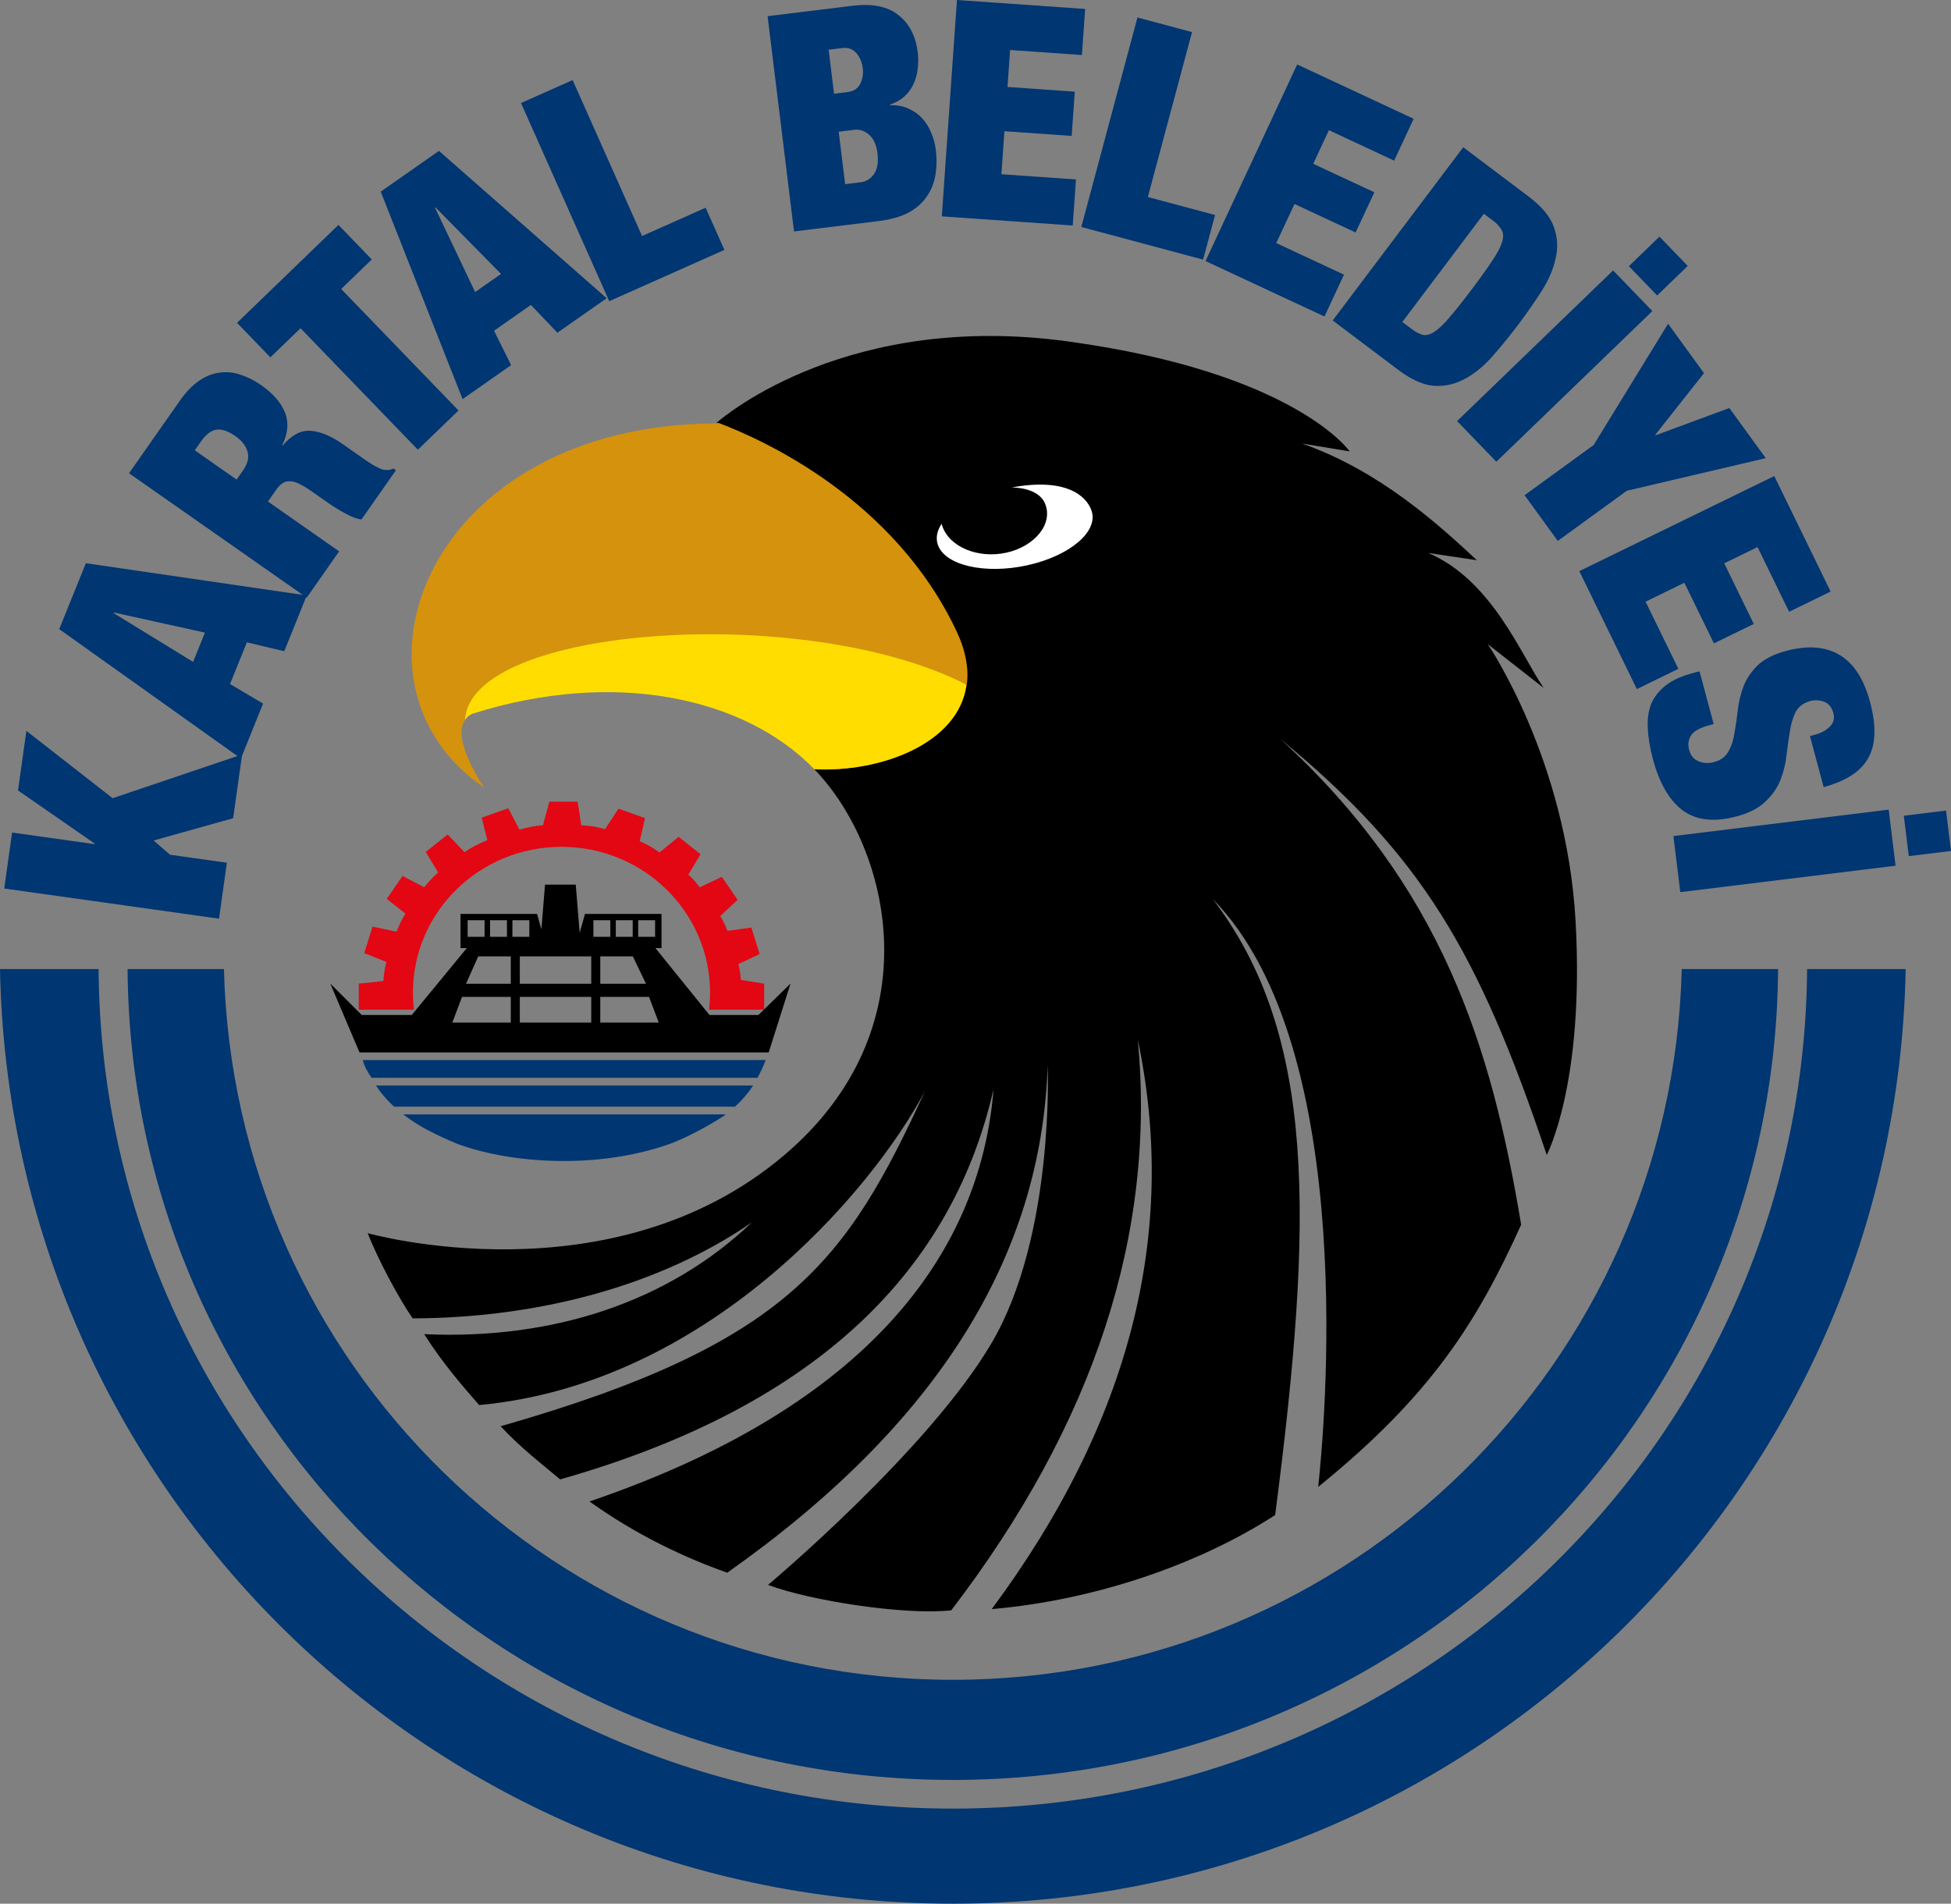 <?xml version="1.0" encoding="utf-8"?>
<!-- Generator: Adobe Illustrator 16.0.0, SVG Export Plug-In . SVG Version: 6.00 Build 0)  -->
<!DOCTYPE svg PUBLIC "-//W3C//DTD SVG 1.1//EN" "http://www.w3.org/Graphics/SVG/1.1/DTD/svg11.dtd">
<svg version="1.1" xmlns="http://www.w3.org/2000/svg" xmlns:xlink="http://www.w3.org/1999/xlink" x="0px" y="0px"
	 width="585.336px" height="571.19px" viewBox="0 0 585.336 571.19" enable-background="new 0 0 585.336 571.19"
	 xml:space="preserve">
<rect x="0" y="0" width="585.336" height="571.19" fill="#808080" stroke="none"/>
<symbol  id="Bush_Left" viewBox="-43.3 -24.308 86.601 48.615">
	<g>
		<g>
			<path fill="#009640" d="M-33.888-3.511c8.299,8.895,13.237,21.557,13.237,21.557C-24.14,7.54-28.211,2.316-34.923-6.174
				L-33.888-3.511z"/>
			<path fill="#009640" d="M-30.487,3.161c0.297,2.265,2.376,11.441,2.376,11.441l-2.153-5.593
				c-0.479-2.881,0.761-5.555,0.447-7.952L-30.487,3.161z"/>
			<path fill="#009640" d="M-27.667,8.564c0.297,2.266,1.726,9.829,1.726,9.829l-0.53-3.791c0-2.44-0.211-5.744-0.526-8.142
				L-27.667,8.564z"/>
			<path fill="#009640" d="M-24.188,13.377c0.216,1.381,3.051,6.613,3.051,6.613l-2.181-2.933c0-1.487-0.154-3.501-0.382-4.963
				L-24.188,13.377z"/>
			<path fill="#009640" d="M-21.167,18.075c0.602,1.176,2.76,6.232,2.76,6.232l-1.281-3.51c-0.313-1.289-0.958-3.02-1.595-4.265
				L-21.167,18.075z"/>
			<path fill="#009640" d="M-26.043,10.332c0.297,2.266,1.726,9.828,1.726,9.828l-1.161-4.837c0-2.441,0.42-4.697,0.105-7.095
				L-26.043,10.332z"/>
			<path fill="#009640" d="M-24.522,3.487c1.421,0.866,6.495,3.396,6.495,3.396l-3.35-2.196c-1.774-1.164-5.323-0.626-6.827-1.543
				L-24.522,3.487z"/>
			<path fill="#009640" d="M-21.855,6.884c1.898,1.261,6.128,5.077,6.128,5.077l-3.163-2.14c-2.187-1.069-5.052-2.709-7.062-4.043
				L-21.855,6.884z"/>
			<path fill="#009640" d="M-21.837,13.088c1.036,0.934,3.865,6.169,3.865,6.169l-1.263-3.432c-1.244-0.811-2.842-2.037-3.939-3.025
				L-21.837,13.088z"/>
			<path fill="#009640" d="M-23.271,9.473c1.577,1.009,5.962,5.851,5.962,5.851l-2.632-3.877c-1.816-0.856-3.47-1.16-5.14-2.229
				L-23.271,9.473z"/>
			<path fill="#009640" d="M-32.966,0.366c0.297,2.265,1.6,12.736,1.6,12.736l-1.376-6.888c-0.479-2.881,0.762-5.555,0.447-7.953
				L-32.966,0.366z"/>
			<path fill="#009640" d="M-34.966-1.264c0.297,2.266,1.599,12.736,1.599,12.736l-1.376-6.887
				c-0.479-2.882,0.761-5.556,0.447-7.953L-34.966-1.264z"/>
			<path fill="#009640" d="M-29.402-0.557c1.549,0.605,10.179,4.284,10.179,4.284l-4.82-3.121c-1.949-0.838-5.362-0.453-7.002-1.095
				L-29.402-0.557z"/>
			<path fill="#009640" d="M-29.97-3.318c1.727,0.743,9.727,4.106,9.727,4.106l-5.13-2.746c-2.171-1.049-4.612-0.291-6.44-1.078
				L-29.97-3.318z"/>
		</g>
		<g>
			<path fill="#009640" d="M-41.108-9.821c17.332-2.827,35.766-10.603,35.766-10.603C-18.811-13.763-28.099-11.68-43.3-8.345
				L-41.108-9.821z"/>
			<path fill="#009640" d="M-29.852-13.562c2.399-1.676,13.091-8.003,13.091-8.003l-7.499,3.39
				c-3.164,2.079-4.231,4.895-6.771,6.668L-29.852-13.562z"/>
			<path fill="#009640" d="M-21.787-16.448c2.399-1.676,10.895-7.041,10.895-7.041l-4.051,2.787
				c-2.23,1.975-5.483,4.535-8.022,6.309L-21.787-16.448z"/>
			<path fill="#009640" d="M-13.531-18.509c1.501-1.004,9.426-3.744,9.426-3.744l-5.098,1.225c-1.36,1.204-3.371,2.751-4.96,3.813
				L-13.531-18.509z"/>
			<path fill="#009640" d="M-5.888-20.719c1.742-0.635,8.756-3.589,8.756-3.589l-4.628,2.165c-1.525,0.878-3.821,1.938-5.666,2.609
				L-5.888-20.719z"/>
			<path fill="#009640" d="M-18.371-17.022c2.399-1.676,10.895-7.041,10.895-7.041l-5.708,3.301
				c-2.23,1.975-3.826,4.021-6.366,5.795L-18.371-17.022z"/>
			<path fill="#009640" d="M-22.937-10.686c2.367,0.047,10.307,0.671,10.307,0.671l-5.722,0.014
				c-3.032,0.008-6.476-2.295-8.982-2.345L-22.937-10.686z"/>
			<path fill="#009640" d="M-16.876-12.029c3.258-0.021,11.436-0.882,11.436-0.882l-5.462,0.066
				c-3.403-0.285-8.078-0.468-11.526-0.445L-16.876-12.029z"/>
			<path fill="#009640" d="M-11.188-17.037c2.003-0.21,9.925-2.956,9.925-2.956L-5.8-17.882c-2.12,0.001-5.014,0.151-7.134,0.374
				L-11.188-17.037z"/>
			<path fill="#009640" d="M-16.082-14.868c2.671,0.014,11.958-1.595,11.958-1.595l-6.461,1.751
				c-2.797-0.263-4.908-0.889-7.736-0.902L-16.082-14.868z"/>
			<path fill="#009640" d="M-35.155-12.604c2.399-1.677,13.411-9.46,13.411-9.46l-7.819,4.846c-3.163,2.079-4.231,4.895-6.771,6.668
				L-35.155-12.604z"/>
			<path fill="#009640" d="M-38.862-12.34c2.399-1.676,13.412-9.459,13.412-9.459l-7.819,4.846
				c-3.164,2.079-4.231,4.894-6.771,6.668L-38.862-12.34z"/>
			<path fill="#009640" d="M-32.045-9.982c2.271,0.325,15.205,1.892,15.205,1.892l-8.198-0.013c-2.927-0.348-6.361-2.455-8.766-2.8
				L-32.045-9.982z"/>
			<path fill="#009640" d="M-35.199-8.048C-32.604-7.74-20.658-6.25-20.658-6.25l-8.2-0.479c-3.366-0.294-5.381-2.191-8.127-2.518
				L-35.199-8.048z"/>
		</g>
		<g>
			<path fill="#009640" d="M-20.024-4.793c13.512-1.991,27.731-7.055,27.731-7.055c-10.5,4.69-17.742,6.158-29.593,8.506
				L-20.024-4.793z"/>
			<path fill="#009640" d="M-11.401-7.015c1.871-1.181,10.206-5.637,10.206-5.637l-5.846,2.388C-9.508-8.8-10.341-6.817-12.32-5.568
				L-11.401-7.015z"/>
			<path fill="#009640" d="M-5.113-9.048c1.87-1.18,8.494-4.958,8.494-4.958l-3.158,1.963c-1.739,1.39-4.275,3.192-6.255,4.442
				L-5.113-9.048z"/>
			<path fill="#009640" d="M1.323-10.499c1.17-0.707,7.349-2.637,7.349-2.637l-3.975,0.862c-1.06,0.848-2.627,1.938-3.867,2.686
				L1.323-10.499z"/>
			<path fill="#009640" d="M7.281-12.056c1.358-0.447,6.827-2.527,6.827-2.527L10.5-13.059c-1.189,0.618-2.979,1.365-4.417,1.838
				L7.281-12.056z"/>
			<path fill="#009640" d="M-2.451-9.452c1.871-1.181,8.494-4.959,8.494-4.959l-4.45,2.325c-1.739,1.391-2.982,2.831-4.962,4.08
				L-2.451-9.452z"/>
			<path fill="#009640" d="M-6.011-4.99c1.846,0.033,8.036,0.473,8.036,0.473l-4.46,0.01c-2.364,0.006-5.049-1.616-7.002-1.651
				L-6.011-4.99z"/>
			<path fill="#009640" d="M-1.285-5.937c2.54-0.015,8.916-0.62,8.916-0.62L3.372-6.511c-2.653-0.2-6.298-0.329-8.986-0.313
				L-1.285-5.937z"/>
			<path fill="#009640" d="M3.15-9.463c1.562-0.148,7.737-2.082,7.737-2.082L7.35-10.058c-1.653,0.001-3.909,0.106-5.562,0.263
				L3.15-9.463z"/>
			<path fill="#009640" d="M-0.666-7.936c2.083,0.01,9.323-1.123,9.323-1.123L3.62-7.825C1.439-8.011-0.207-8.451-2.411-8.461
				L-0.666-7.936z"/>
			<path fill="#009640" d="M-15.536-6.342c1.871-1.18,10.456-6.661,10.456-6.661l-6.096,3.413c-2.466,1.463-3.299,3.445-5.278,4.695
				L-15.536-6.342z"/>
			<path fill="#009640" d="M-18.426-6.154c1.87-1.181,10.456-6.662,10.456-6.662l-6.096,3.413c-2.466,1.464-3.299,3.446-5.279,4.695
				L-18.426-6.154z"/>
			<path fill="#009640" d="M-13.112-4.495c1.771,0.229,11.854,1.332,11.854,1.332l-6.392-0.009
				c-2.282-0.245-4.959-1.729-6.834-1.972L-13.112-4.495z"/>
			<path fill="#009640" d="M-15.57-3.133c2.022,0.217,11.336,1.267,11.336,1.267l-6.393-0.338c-2.625-0.207-4.195-1.543-6.336-1.772
				L-15.57-3.133z"/>
		</g>
		<g>
			<path fill="#009640" d="M1.652-2.056c12.235-1.712,25.111-6.067,25.111-6.067C17.255-4.089,10.698-2.826-0.033-0.807L1.652-2.056
				z"/>
			<path fill="#009640" d="M9.46-3.967c1.694-1.015,9.241-4.848,9.241-4.848l-5.293,2.054c-2.233,1.259-2.987,2.964-4.78,4.039
				L9.46-3.967z"/>
			<path fill="#009640" d="M15.154-5.715c1.694-1.016,7.691-4.266,7.691-4.266l-2.859,1.688c-1.575,1.196-3.871,2.747-5.664,3.821
				L15.154-5.715z"/>
			<path fill="#009640" d="M20.982-6.964c1.06-0.607,6.654-2.268,6.654-2.268L24.038-8.49c-0.96,0.729-2.379,1.667-3.501,2.311
				L20.982-6.964z"/>
			<path fill="#009640" d="M26.378-8.303c1.23-0.385,6.182-2.174,6.182-2.174l-3.268,1.312c-1.076,0.532-2.697,1.174-4,1.581
				L26.378-8.303z"/>
			<path fill="#009640" d="M17.565-6.063c1.694-1.015,7.691-4.266,7.691-4.266l-4.029,2c-1.575,1.196-2.701,2.436-4.494,3.511
				L17.565-6.063z"/>
			<path fill="#009640" d="M14.342-2.225c1.671,0.028,7.276,0.406,7.276,0.406L17.579-1.81C15.438-1.805,13.007-3.2,11.238-3.23
				L14.342-2.225z"/>
			<path fill="#009640" d="M18.621-3.038c2.3-0.013,8.073-0.534,8.073-0.534l-3.856,0.04c-2.402-0.173-5.703-0.283-8.137-0.271
				L18.621-3.038z"/>
			<path fill="#009640" d="M22.637-6.072c1.414-0.127,7.006-1.791,7.006-1.791l-3.204,1.279c-1.496,0.001-3.539,0.092-5.036,0.227
				L22.637-6.072z"/>
			<path fill="#009640" d="M19.182-4.758c1.886,0.008,8.442-0.966,8.442-0.966l-4.562,1.06c-1.975-0.158-3.465-0.538-5.461-0.546
				L19.182-4.758z"/>
			<path fill="#009640" d="M5.717-3.387c1.694-1.016,9.468-5.73,9.468-5.73l-5.52,2.936c-2.233,1.259-2.987,2.964-4.78,4.039
				L5.717-3.387z"/>
			<path fill="#009640" d="M3.1-3.227c1.694-1.015,9.468-5.73,9.468-5.73l-5.52,2.936c-2.233,1.26-2.987,2.965-4.78,4.04L3.1-3.227z
				"/>
			<path fill="#009640" d="M7.912-1.799c1.604,0.197,10.733,1.146,10.733,1.146L12.858-0.66c-2.066-0.211-4.49-1.487-6.188-1.696
				L7.912-1.799z"/>
			<path fill="#009640" d="M5.686-0.627C7.518-0.44,15.951,0.462,15.951,0.462l-5.789-0.29C7.786-0.006,6.364-1.155,4.425-1.353
				L5.686-0.627z"/>
		</g>
		<g>
			<path fill="#009640" d="M14.001,2.836c11.079-1.473,22.738-5.22,22.738-5.22C28.13,1.087,22.192,2.173,12.475,3.91L14.001,2.836z
				"/>
			<path fill="#009640" d="M21.072,1.192c1.534-0.873,8.368-4.171,8.368-4.171l-4.793,1.767c-2.022,1.083-2.705,2.551-4.328,3.475
				L21.072,1.192z"/>
			<path fill="#009640" d="M26.228-0.312c1.534-0.874,6.964-3.67,6.964-3.67l-2.589,1.452c-1.426,1.029-3.505,2.363-5.128,3.288
				L26.228-0.312z"/>
			<path fill="#009640" d="M31.505-1.386c0.96-0.523,6.026-1.951,6.026-1.951l-3.259,0.638c-0.869,0.628-2.154,1.434-3.17,1.987
				L31.505-1.386z"/>
			<path fill="#009640" d="M36.391-2.538c1.114-0.331,5.598-1.87,5.598-1.87l-2.959,1.129c-0.975,0.457-2.442,1.009-3.622,1.359
				L36.391-2.538z"/>
			<path fill="#009640" d="M28.411-0.611c1.534-0.873,6.964-3.669,6.964-3.669l-3.649,1.72c-1.426,1.029-2.446,2.095-4.069,3.02
				L28.411-0.611z"/>
			<path fill="#009640" d="M25.492,2.69c1.513,0.024,6.589,0.35,6.589,0.35l-3.658,0.007c-1.938,0.005-4.14-1.195-5.742-1.222
				L25.492,2.69z"/>
			<path fill="#009640" d="M29.367,1.99c2.083-0.011,7.31-0.459,7.31-0.459l-3.492,0.034c-2.175-0.148-5.164-0.243-7.368-0.232
				L29.367,1.99z"/>
			<path fill="#009640" d="M33.003-0.619c1.28-0.109,6.344-1.54,6.344-1.54l-2.9,1.1c-1.355,0.001-3.205,0.079-4.56,0.195
				L33.003-0.619z"/>
			<path fill="#009640" d="M29.875,0.511c1.708,0.008,7.645-0.83,7.645-0.83l-4.13,0.912c-1.788-0.137-3.138-0.463-4.945-0.471
				L29.875,0.511z"/>
			<path fill="#009640" d="M17.682,1.69c1.534-0.873,8.573-4.93,8.573-4.93l-4.998,2.525c-2.022,1.084-2.705,2.551-4.328,3.475
				L17.682,1.69z"/>
			<path fill="#009640" d="M15.313,1.829c1.533-0.874,8.573-4.93,8.573-4.93l-4.999,2.525c-2.022,1.083-2.705,2.55-4.328,3.475
				L15.313,1.829z"/>
			<path fill="#009640" d="M19.669,3.057c1.452,0.17,9.72,0.986,9.72,0.986l-5.241-0.007c-1.871-0.181-4.066-1.279-5.604-1.459
				L19.669,3.057z"/>
			<path fill="#009640" d="M17.654,4.065c1.658,0.16,9.295,0.937,9.295,0.937l-5.242-0.249C19.556,4.6,18.268,3.61,16.512,3.44
				L17.654,4.065z"/>
		</g>
		<g>
			<path fill="#009640" d="M-16.823,0.146C-9.209,6.411-2.933,16.13-2.933,16.13C-7.012,7.951-10.858,4.172-17.184-1.957
				L-16.823,0.146z"/>
			<path fill="#009640" d="M-12.52,5.146c0.525,1.819,3.334,9.083,3.334,9.083l-2.402-4.317c-0.747-2.303-0.128-4.646-0.684-6.572
				L-12.52,5.146z"/>
			<path fill="#009640" d="M-9.624,9.226c0.525,1.82,2.619,7.842,2.619,7.842l-0.904-3.041c-0.317-2.001-0.91-4.681-1.466-6.607
				L-9.624,9.226z"/>
			<path fill="#009640" d="M-6.292,12.74c0.347,1.105,3.232,5.044,3.232,5.044l-2.078-2.135c-0.193-1.22-0.574-2.851-0.942-4.021
				L-6.292,12.74z"/>
			<path fill="#009640" d="M-3.331,16.218c0.621,0.89,2.957,4.768,2.957,4.768l-1.453-2.719c-0.411-1.018-1.138-2.355-1.795-3.298
				L-3.331,16.218z"/>
			<path fill="#009640" d="M-8.131,10.474c0.525,1.819,2.619,7.841,2.619,7.841l-1.532-3.82c-0.317-2-0.283-3.9-0.839-5.827
				L-8.131,10.474z"/>
			<path fill="#009640" d="M-7.835,4.678C-6.617,5.212-2.339,6.66-2.339,6.66l-2.892-1.387c-1.532-0.735-4.224,0.143-5.514-0.423
				L-7.835,4.678z"/>
			<path fill="#009640" d="M-5.318,7.132c1.641,0.8,5.428,3.405,5.428,3.405l-2.739-1.363C-4.47,8.566-6.913,7.576-8.65,6.73
				L-5.318,7.132z"/>
			<path fill="#009640" d="M-4.499,12.213c0.928,0.638,3.809,4.58,3.809,4.58l-1.429-2.657c-1.073-0.511-2.477-1.319-3.458-1.994
				L-4.499,12.213z"/>
			<path fill="#009640" d="M-6.085,9.428c1.358,0.633,5.4,4.06,5.4,4.06l-2.551-2.853c-1.524-0.479-2.852-0.522-4.29-1.192
				L-6.085,9.428z"/>
			<path fill="#009640" d="M-14.812,3.16c0.525,1.82,2.898,10.24,2.898,10.24l-1.965-5.475c-0.746-2.302-0.128-4.646-0.684-6.572
				L-14.812,3.16z"/>
			<path fill="#009640" d="M-16.581,2.071c0.525,1.82,2.898,10.24,2.898,10.24l-1.965-5.475c-0.747-2.302-0.128-4.646-0.685-6.572
				L-16.581,2.071z"/>
			<path fill="#009640" d="M-12.158,1.965c1.284,0.306,8.479,2.256,8.479,2.256l-4.157-1.964c-1.625-0.445-4.232,0.29-5.592-0.033
				L-12.158,1.965z"/>
			<path fill="#009640" d="M-12.959-0.229c1.441,0.396,8.104,2.166,8.104,2.166l-4.35-1.617c-1.826-0.593-3.627,0.33-5.152-0.09
				L-12.959-0.229z"/>
		</g>
		<g>
			<path fill="#009640" d="M-1.735,1.377c5.016,5.233,8.85,13.008,8.85,13.008C4.747,7.917,2.253,4.807-1.853-0.243L-1.735,1.377z"
				/>
			<path fill="#009640" d="M1.003,5.443c0.254,1.415,1.776,7.109,1.776,7.109l-1.427-3.43C0.972,7.327,1.569,5.584,1.3,4.086
				L1.003,5.443z"/>
			<path fill="#009640" d="M2.798,8.724c0.254,1.415,1.348,6.121,1.348,6.121l-0.443-2.367C3.61,10.938,3.365,8.864,3.096,7.366
				L2.798,8.724z"/>
			<path fill="#009640" d="M4.943,11.601c0.174,0.861,1.972,4.033,1.972,4.033l-1.341-1.751c-0.057-0.938-0.22-2.201-0.405-3.113
				L4.943,11.601z"/>
			<path fill="#009640" d="M6.825,14.427c0.384,0.715,1.793,3.807,1.793,3.807l-0.856-2.156c-0.226-0.799-0.655-1.86-1.062-2.617
				L6.825,14.427z"/>
			<path fill="#009640" d="M3.781,9.765c0.254,1.415,1.348,6.121,1.348,6.121L4.29,12.887c-0.093-1.539,0.057-2.981-0.212-4.479
				L3.781,9.765z"/>
			<path fill="#009640" d="M4.377,5.378c0.834,0.481,3.79,1.847,3.79,1.847L6.195,5.992C5.151,5.338,3.172,5.839,2.289,5.329
				L4.377,5.378z"/>
			<path fill="#009640" d="M6.01,7.399c1.118,0.709,3.647,2.924,3.647,2.924L7.793,9.117C6.52,8.542,4.843,7.639,3.659,6.888
				L6.01,7.399z"/>
			<path fill="#009640" d="M6.257,11.312c0.62,0.542,2.414,3.716,2.414,3.716L7.828,12.92c-0.731-0.455-1.679-1.155-2.335-1.729
				L6.257,11.312z"/>
			<path fill="#009640" d="M5.311,9.096c0.927,0.565,3.583,3.42,3.583,3.42l-1.631-2.326c-1.056-0.457-2-0.573-2.981-1.172
				L5.311,9.096z"/>
			<path fill="#009640" d="M-0.5,3.793c0.254,1.416,1.388,7.961,1.388,7.961l-1.039-4.281c-0.38-1.796,0.217-3.539-0.052-5.037
				L-0.5,3.793z"/>
			<path fill="#009640" d="M-1.69,2.856c0.254,1.415,1.388,7.961,1.388,7.961l-1.039-4.282c-0.38-1.795,0.217-3.538-0.052-5.036
				L-1.69,2.856z"/>
			<path fill="#009640" d="M1.472,3.049c0.896,0.312,5.9,2.239,5.9,2.239L4.537,3.539c-1.13-0.44-3.039-0.042-3.988-0.372
				L1.472,3.049z"/>
			<path fill="#009640" d="M1.047,1.333C2.048,1.724,6.685,3.48,6.685,3.48L3.689,1.981c-1.264-0.563-2.61,0.026-3.67-0.387
				L1.047,1.333z"/>
		</g>
		<g>
			<path fill="#009640" d="M10.392,4.123c5.327,4.498,9.139,10.947,9.139,10.947c-2.24-5.313-4.853-7.954-9.162-12.247L10.392,4.123
				z"/>
			<path fill="#009640" d="M13.217,7.543c0.191,1.146,1.526,5.786,1.526,5.786l-1.382-2.828c-0.307-1.457,0.489-2.81,0.287-4.021
				L13.217,7.543z"/>
			<path fill="#009640" d="M15.027,10.275c0.19,1.146,1.108,4.971,1.108,4.971l-0.34-1.917c0-1.234-0.136-2.904-0.338-4.117
				L15.027,10.275z"/>
			<path fill="#009640" d="M17.261,12.709c0.139,0.698,1.958,3.345,1.958,3.345l-1.399-1.483c0-0.752-0.099-1.771-0.246-2.51
				L17.261,12.709z"/>
			<path fill="#009640" d="M19.2,15.085c0.386,0.595,1.772,3.151,1.772,3.151l-0.822-1.774c-0.201-0.652-0.615-1.526-1.024-2.156
				L19.2,15.085z"/>
			<path fill="#009640" d="M16.07,11.17c0.19,1.145,1.108,4.97,1.108,4.97l-0.746-2.446c0-1.234,0.27-2.375,0.068-3.588L16.07,11.17
				z"/>
			<path fill="#009640" d="M17.046,7.708c0.912,0.438,4.169,1.718,4.169,1.718l-2.15-1.11c-1.139-0.589-3.417-0.316-4.382-0.78
				L17.046,7.708z"/>
			<path fill="#009640" d="M18.758,9.426c1.219,0.638,3.934,2.567,3.934,2.567l-2.03-1.082c-1.404-0.541-3.243-1.369-4.533-2.045
				L18.758,9.426z"/>
			<path fill="#009640" d="M18.77,12.563c0.666,0.473,2.481,3.12,2.481,3.12l-0.811-1.735c-0.798-0.41-1.825-1.03-2.529-1.53
				L18.77,12.563z"/>
			<path fill="#009640" d="M17.849,10.734c1.012,0.511,3.828,2.959,3.828,2.959l-1.689-1.961c-1.166-0.433-2.228-0.586-3.299-1.126
				L17.849,10.734z"/>
			<path fill="#009640" d="M11.626,6.13c0.19,1.146,1.026,6.44,1.026,6.44l-0.883-3.482c-0.307-1.457,0.489-2.81,0.287-4.021
				L11.626,6.13z"/>
			<path fill="#009640" d="M10.342,5.306c0.19,1.146,1.027,6.44,1.027,6.44l-0.884-3.482c-0.307-1.457,0.489-2.81,0.287-4.021
				L10.342,5.306z"/>
			<path fill="#009640" d="M13.914,5.663c0.995,0.307,6.534,2.167,6.534,2.167l-3.094-1.579c-1.251-0.423-3.442-0.229-4.495-0.553
				L13.914,5.663z"/>
			<path fill="#009640" d="M13.549,4.267c1.108,0.376,6.245,2.077,6.245,2.077L16.5,4.954c-1.394-0.53-2.96-0.146-4.134-0.545
				L13.549,4.267z"/>
		</g>
		<g>
			<path fill="#009640" d="M22.362,7.215c9.256,2.037,17.473,6.526,17.473,6.526C34.255,9.674,29.5,8.267,21.691,6.004L22.362,7.215
				z"/>
			<path fill="#009640" d="M27.781,9.267c0.817,0.997,4.87,4.805,4.87,4.805l-3.222-2.087c-1.125-1.242-0.74-2.838-1.605-3.893
				L27.781,9.267z"/>
			<path fill="#009640" d="M31.521,11.089c0.817,0.997,3.916,4.211,3.916,4.211l-1.395-1.66c-0.609-1.158-1.613-2.67-2.478-3.726
				L31.521,11.089z"/>
			<path fill="#009640" d="M35.671,12.457c0.528,0.599,4.237,2.336,4.237,2.336l-2.581-0.817c-0.372-0.707-1.004-1.622-1.563-2.256
				L35.671,12.457z"/>
			<path fill="#009640" d="M39.405,13.892c0.804,0.4,3.896,2.231,3.896,2.231l-1.962-1.328c-0.587-0.529-1.566-1.181-2.417-1.604
				L39.405,13.892z"/>
			<path fill="#009640" d="M33.338,11.5c0.817,0.997,3.916,4.211,3.916,4.211l-2.191-1.99c-0.609-1.159-0.816-2.34-1.681-3.396
				L33.338,11.5z"/>
			<path fill="#009640" d="M32.921,7.851c1.421,0.037,6.354-0.098,6.354-0.098l-3.388-0.16c-1.795-0.086-4.669,1.104-6.174,1.064
				L32.921,7.851z"/>
			<path fill="#009640" d="M36.029,8.761c1.925,0.099,6.463,0.797,6.463,0.797l-3.215-0.183c-2.121,0.067-4.959,0.044-6.997-0.061
				L36.029,8.761z"/>
			<path fill="#009640" d="M37.593,11.701c1.112,0.17,4.817,1.91,4.817,1.91l-1.928-1.297c-1.256-0.057-2.918-0.218-4.095-0.398
				L37.593,11.701z"/>
			<path fill="#009640" d="M35.475,10.362c1.589,0.064,6.515,1.207,6.515,1.207l-3.199-1.146c-1.753,0.071-3.232,0.362-4.914,0.295
				L35.475,10.362z"/>
			<path fill="#009640" d="M24.982,8.593c0.817,0.997,4.534,5.624,4.534,5.624l-2.885-2.907c-1.125-1.241-0.741-2.837-1.605-3.892
				L24.982,8.593z"/>
			<path fill="#009640" d="M22.879,8.346c0.817,0.997,4.534,5.624,4.534,5.624l-2.885-2.906c-1.125-1.242-0.741-2.838-1.605-3.893
				L22.879,8.346z"/>
			<path fill="#009640" d="M27.773,7.216c1.465-0.12,9.7-0.646,9.7-0.646l-4.866-0.213c-1.861,0.115-4.66,1.196-6.21,1.324
				L27.773,7.216z"/>
			<path fill="#009640" d="M26.603,6.055c1.649-0.102,9.272-0.611,9.272-0.611L30.84,5.49c-2.103,0.074-3.983,1.076-5.729,1.185
				L26.603,6.055z"/>
		</g>
	</g>
</symbol>
<g id="Background">
</g>
<g id="Guides">
</g>
<g id="Foreground">
	<g>
		<g>
			<path fill="#003671" d="M67.189,290.761c2.914,118.275,99.704,213.257,218.681,213.257c118.977,0,215.767-94.981,218.68-213.257
				h28.913c-0.896,134.525-111.402,243.303-247.593,243.303c-136.19,0-246.696-108.777-247.594-243.303H67.189z"/>
			<path fill="#003671" d="M542.161,290.761h29.58c-2.928,155.377-129.794,280.43-285.871,280.43
				C129.793,571.19,2.928,446.138,0,290.761h29.58c0.897,139.277,115.297,251.906,256.29,251.906
				C426.863,542.667,541.262,430.038,542.161,290.761z"/>
			<g>
				<polygon fill-rule="evenodd" clip-rule="evenodd" fill="#003671" points="1.269,266.592 65.71,275.648 68.07,258.86 
					51.012,256.463 46.092,252.182 69.947,245.502 72.637,226.368 33.792,239.5 7.915,219.297 5.404,237.168 28.385,253.099 
					28.358,253.279 3.629,249.804 				"/>
				<path fill-rule="evenodd" clip-rule="evenodd" fill="#003671" d="M34.068,183.948l23.863,14.654l3.552-8.787l-27.347-6.036
					L34.068,183.948z M25.759,168.992l66.277,9.672l-6.759,16.732l-11.213-2.663l-5.052,12.507l9.915,5.873l-6.657,16.478
					l-54.499-38.826L25.759,168.992z"/>
				<path fill-rule="evenodd" clip-rule="evenodd" fill="#003671" d="M70.985,143.899l-12.543-8.783l1.883-2.687
					c1.463-2.091,2.982-3.254,4.554-3.486c1.607-0.284,3.531,0.358,5.771,1.927c1.891,1.325,3.103,2.878,3.634,4.659
					c0.484,1.747,0.028,3.617-1.365,5.608L70.985,143.899z M38.713,141.998l53.309,37.325l9.723-13.887l-21.353-14.951l2.562-3.659
					c0.593-0.846,1.204-1.455,1.838-1.829c0.617-0.457,1.346-0.651,2.187-0.583c0.828-0.015,1.79,0.252,2.89,0.799
					c1.101,0.549,2.397,1.345,3.892,2.39l3.583,2.509c0.547,0.383,1.269,0.889,2.164,1.516c0.881,0.544,1.812,1.121,2.792,1.732
					c1.017,0.564,2.049,1.102,3.099,1.615c1.085,0.462,2.1,0.763,3.038,0.903l10.353-14.783l-0.747-0.523
					c-0.563,0.276-1.038,0.424-1.425,0.449c-0.438-0.009-0.877-0.021-1.315-0.03c-0.403-0.06-0.914-0.231-1.53-0.516
					c-0.617-0.283-1.268-0.627-1.95-1.03c-0.73-0.438-1.47-0.918-2.215-1.44c-0.749-0.523-1.469-1.028-2.167-1.517l-4.553-3.188
					c-3.583-2.509-6.832-3.857-9.744-4.042c-2.913-0.185-5.685,1.286-8.317,4.412l-0.15-0.105c1.732-3.533,2.009-6.79,0.83-9.767
					c-1.181-2.977-3.561-5.72-7.145-8.229c-2.041-1.429-4.124-2.48-6.25-3.152c-2.09-0.722-4.175-0.922-6.255-0.598
					c-2.097,0.239-4.154,1.059-6.177,2.462c-1.985,1.354-3.902,3.351-5.749,5.988L38.713,141.998z"/>
				<polygon fill-rule="evenodd" clip-rule="evenodd" fill="#003671" points="90.164,98.486 125.367,134.939 137.562,123.162 
					102.359,86.709 111.538,77.846 101.535,67.488 71.114,96.864 81.117,107.222 				"/>
				<path fill-rule="evenodd" clip-rule="evenodd" fill="#003671" d="M130.517,62.339l12.032,25.288l7.765-5.437l-19.647-19.956
					L130.517,62.339z M131.695,45.27l50.316,44.21l-14.783,10.351l-7.952-8.339l-11.051,7.737l5.117,10.325l-14.559,10.194
					l-24.56-62.246L131.695,45.27z"/>
				<polygon fill-rule="evenodd" clip-rule="evenodd" fill="#003671" points="156.311,30.917 182.779,90.367 217.333,74.981 
					211.699,62.326 192.632,70.815 171.797,24.022 				"/>
				<path fill-rule="evenodd" clip-rule="evenodd" fill="#003671" d="M253.56,55.26l-1.933-15.741l4.704-0.578
					c1.568-0.193,3.037,0.3,4.406,1.479c1.368,1.178,2.208,3.035,2.52,5.569c0.333,2.714-0.022,4.807-1.064,6.282
					c-1.051,1.415-2.36,2.219-3.928,2.412L253.56,55.26z M250.227,28.121l-1.622-13.207l4.071-0.501
					c1.75-0.214,3.157,0.285,4.226,1.501c1.067,1.217,1.712,2.729,1.935,4.538c0.214,1.749-0.049,3.342-0.79,4.781
					c-0.75,1.377-1.999,2.174-3.749,2.388L250.227,28.121z M230.291,4.857l7.931,64.59l25.42-3.122
					c3.499-0.429,6.428-1.247,8.789-2.457c2.354-1.268,4.182-2.839,5.482-4.712c1.361-1.88,2.257-4.042,2.694-6.483
					c0.435-2.441,0.481-5.048,0.141-7.823c-0.208-1.688-0.653-3.317-1.334-4.886c-0.629-1.636-1.512-3.091-2.646-4.358
					c-1.137-1.269-2.514-2.263-4.132-2.983c-1.627-0.78-3.505-1.131-5.64-1.052l-0.022-0.181c1.766-0.583,3.226-1.406,4.381-2.466
					c1.155-1.06,2.048-2.271,2.676-3.635c0.683-1.43,1.108-2.951,1.277-4.563c0.222-1.681,0.228-3.364,0.021-5.054
					c-0.6-4.885-2.525-8.597-5.774-11.136c-3.199-2.607-7.813-3.54-13.843-2.8L230.291,4.857z"/>
				<polygon fill-rule="evenodd" clip-rule="evenodd" fill="#003671" points="287.1,0 282.561,64.916 321.84,67.663 322.804,53.844 
					300.44,52.279 301.341,39.369 321.526,40.781 322.456,27.507 302.271,26.095 303.045,15.002 324.594,16.509 325.561,2.69 				
					"/>
				<polygon fill-rule="evenodd" clip-rule="evenodd" fill="#003671" points="341.255,5.247 324.413,68.105 360.95,77.895 
					364.536,64.514 344.375,59.112 357.631,9.635 				"/>
				<polygon fill-rule="evenodd" clip-rule="evenodd" fill="#003671" points="389.182,19.347 361.679,78.324 397.366,94.965 
					403.221,82.41 382.9,72.934 388.37,61.205 406.708,69.756 412.332,57.696 393.992,49.146 398.692,39.067 418.268,48.196 
					424.124,35.64 				"/>
				<path fill-rule="evenodd" clip-rule="evenodd" fill="#003671" d="M438.996,44.185l-39.163,51.97l19.652,14.811
					c3.932,2.963,7.518,4.563,10.761,4.801c3.283,0.189,6.353-0.502,9.211-2.074c2.946-1.586,5.71-3.839,8.292-6.762
					c2.619-2.971,5.209-6.156,7.769-9.553c2.56-3.396,4.89-6.739,6.985-10.029c2.136-3.336,3.54-6.614,4.217-9.833
					c0.76-3.23,0.578-6.373-0.544-9.425c-1.088-3.101-3.595-6.132-7.525-9.094L438.996,44.185z M420.721,96.605l24.463-32.464
					l2.695,2.03c1.308,0.987,2.207,1.967,2.689,2.941c0.521,0.925,0.536,2.115,0.048,3.573c-0.441,1.493-1.42,3.344-2.931,5.552
					c-1.464,2.245-3.511,5.114-6.145,8.608c-2.633,3.494-4.826,6.253-6.58,8.279c-1.707,2.063-3.216,3.511-4.529,4.348
					c-1.268,0.871-2.436,1.208-3.503,1.013c-1.033-0.246-2.204-0.862-3.514-1.85L420.721,96.605z"/>
				<path fill-rule="evenodd" clip-rule="evenodd" fill="#003671" d="M483.962,81.14l-46.812,45.205l11.777,12.195l46.81-45.205
					L483.962,81.14z M497.867,71.006l-9.179,8.863l8.486,8.785l9.178-8.863L497.867,71.006z"/>
				<polygon fill-rule="evenodd" clip-rule="evenodd" fill="#003671" points="478.12,133.529 457.4,148.583 467.366,162.299 
					488.083,147.245 529.762,137.468 518.833,122.426 496.723,130.603 496.617,130.456 511.225,111.956 500.458,97.136 				"/>
				<polygon fill-rule="evenodd" clip-rule="evenodd" fill="#003671" points="532.315,142.836 473.826,171.363 491.086,206.752 
					503.538,200.681 493.708,180.528 505.341,174.854 514.211,193.04 526.17,187.207 517.3,169.021 527.295,164.146 
					536.766,183.561 549.215,177.488 				"/>
				<path fill-rule="evenodd" clip-rule="evenodd" fill="#003671" d="M543.024,220.847l4.104,15.318
					c6.75-1.809,11.219-4.735,13.404-8.78c2.262-4.003,2.435-9.584,0.518-16.745c-1.857-6.927-4.914-11.644-9.172-14.151
					s-9.586-2.904-15.982-1.189c-3.697,0.99-6.527,2.409-8.484,4.253c-1.941,1.905-3.368,3.985-4.272,6.24
					c-0.889,2.315-1.478,4.706-1.759,7.171c-0.283,2.468-0.613,4.757-0.99,6.871c-0.303,2.158-0.905,4.017-1.807,5.58
					c-0.828,1.605-2.27,2.684-4.322,3.235c-1.703,0.456-3.266,0.371-4.693-0.253c-1.41-0.565-2.342-1.701-2.797-3.403
					c-0.424-1.583-0.242-3.016,0.545-4.297c0.848-1.296,2.621-2.307,5.322-3.03l1.496-0.401l-4.246-15.848l-2.2,0.59
					c-3.287,0.88-5.92,2.09-7.899,3.626c-1.977,1.537-3.436,3.374-4.372,5.513c-0.862,2.181-1.211,4.633-1.046,7.357
					c0.119,2.798,0.637,5.899,1.549,9.304c1.936,7.219,4.908,12.335,8.923,15.349c4.074,2.997,9.456,3.599,16.147,1.807
					c3.815-1.021,6.717-2.524,8.701-4.502c2.063-1.936,3.557-4.098,4.49-6.487c0.933-2.388,1.533-4.845,1.799-7.37
					c0.325-2.54,0.66-4.927,1.008-7.158c0.346-2.232,0.926-4.18,1.736-5.844c0.887-1.621,2.356-2.707,4.41-3.256
					c1.409-0.378,2.779-0.306,4.116,0.217c1.394,0.508,2.327,1.642,2.8,3.403c0.424,1.584,0.063,2.938-1.08,4.063
					c-1.088,1.108-2.572,1.915-4.449,2.417L543.024,220.847z"/>
				<path fill-rule="evenodd" clip-rule="evenodd" fill="#003671" d="M566.643,242.928l-64.589,7.931l2.066,16.827l64.589-7.931
					L566.643,242.928z M583.848,243.204l-12.664,1.554l1.488,12.124l12.664-1.555L583.848,243.204z"/>
			</g>
		</g>
		<g>
			<g>
				<g>
					<path fill-rule="evenodd" clip-rule="evenodd" d="M286.442,189.455c-18.549-39.398-57.233-57.185-71.484-62.585
						c3.095-2.685,40.092-33.346,105.309-24.446c68.184,9.305,84.665,33.016,84.665,33.016l-14.316-2.367
						c23.443,8.245,40.941,24.3,52.489,35.028l-14.609-2.189c19.089,8.168,27.747,30.425,34.632,40.501l-16.775-13.135
						c0,0,23.65,34.493,26.356,83.204c2.706,48.711-8.658,70.056-8.658,70.056c-20.647-61.414-37.556-89.848-79.975-124.876
						c48.411,44.333,63.331,91.879,72.299,145.799c-13.214,29.222-27.024,51.258-60.89,78.676
						c1.625-15.107,12.902-131.011-31.639-176.395c31.094,40.754,30.297,95.524,18.725,184.844
						c-23.075,14.949-54.332,25.565-85.031,28.221c41.439-55.875,56.052-112.797,43.832-170.762
						c5.466,58.179-13.076,115.013-55.98,171.127c-13.843,1.546-42.508-2.901-54.96-7.631c0,0,48.168-40.351,67.108-72.642
						c18.939-32.292,16.775-83.192,16.775-83.192c-1.836,57.545-33.382,107.924-96.121,152.178
						c-13.13-4.641-27.402-11.414-41.329-21.369c90.021-30.678,117.725-80.066,121.215-123.693
						c-13.05,57.115-56.39,96.139-130.013,117.066c-5.262-4.422-12.019-9.594-17.857-15.949
						c86.618-24.754,103.855-49.644,127.308-100.569c-16.505,30.989-65.851,87.967-133.756,94.21
						c-4.648-5.32-10.871-12.373-16.485-21.272c38.838,1.776,73.489-9.835,98.292-33.531
						c-27.377,18.88-63.833,28.699-101.752,28.794c-3.836-5.428-10.508-17.775-13.496-25.565c0,0,72.982,20.72,124.979-23.415
						c44.973-38.172,31.909-92.144,9.025-115.77c19.36,0.892,42.74-7.689,45.102-25.367
						C290.117,200.778,289.258,195.435,286.442,189.455z"/>
					<path fill="#FFFFFF" d="M281.355,163.403c-0.68-2.03-0.219-4.176,1.151-6.244l0.192,0.651
						c2.106,6.298,10.712,9.889,19.221,8.021c8.509-1.869,14.184-8.672,11.592-14.787c-2.108-4.973-9.979-4.774-9.979-4.774
						c15.958-2.981,22.395,2.302,23.966,7c2.083,6.229-6.558,13.546-19.3,16.344C295.458,172.413,283.438,169.632,281.355,163.403z"
						/>
				</g>
				<g>
					<path fill="#D5920D" d="M215.45,126.842c14.191,5.367,52.977,23.147,71.558,62.613c2.815,5.98,3.674,11.324,3.047,16.025
						c-47.822-23.431-148.164-16.762-150.553,10.582c-4.212,5.808,5.752,20.241,5.752,20.241
						c-46.287-31.449-16.723-109.247,69.953-109.247L215.45,126.842z"/>
					<path fill="#FFDD00" d="M141.863,214.117c0,0-1.405,0.382-2.361,1.961c1.412-28.488,102.579-35.277,150.488-10.626
						c-2.385,17.858-26.219,26.433-45.691,25.337C223.375,209.191,184.32,200.713,141.863,214.117z"/>
				</g>
			</g>
			<g>
				<path d="M180.093,299.122v7.708h17.552l-2.918-7.708H180.093z M155.956,299.122v7.708h21.428v-7.708H155.956z M153.248,299.122
					h-14.634l-2.919,7.708h17.553V299.122z M180.093,286.962v8.213h13.718l-3.947-8.213H180.093z M155.956,286.962v8.213h21.428
					v-8.213H155.956z M191.469,276.104v4.977h5.072v-4.977H191.469z M184.751,276.104v4.977h5.072v-4.977H184.751z M178.033,276.104
					v4.977h5.072v-4.977H178.033z M153.738,276.104v4.977h5.072v-4.977H153.738z M147.021,276.104v4.977h5.072v-4.977H147.021z
					 M140.303,276.104v4.977h5.072v-4.977H140.303z M153.248,286.962h-9.771l-3.663,8.213h13.435V286.962z M138.166,274.223h22.953
					l1.312,4.605l1.084-13.401h9.221l1.168,14.442l1.608-5.646h22.953v10.249h-1.824l16.219,20.082h14.675l9.634-9.436
					l-6.543,20.656h-122.77l-8.764-20.656l9.444,9.436h14.994l16.516-20.082h-1.88V274.223z"/>
				<g>
					<path fill="#003671" d="M229.723,318.063c-1.116,2.882-1.579,3.603-2.452,5.327h-115.8c-1.107-1.586-2.226-3.504-2.625-5.327
						H229.723z M225.939,325.71c-1.434,2.229-3.255,4.352-5.416,6.338H118.219c-2.161-1.986-3.982-4.108-5.416-6.338H225.939z"/>
					<path fill="#E30613" d="M225.43,278.307l2.476,7.944l-6.38,3.018c0.52,2.192,0.522,2.479,0.756,4.766l6.99,1.098v7.818h-16.548
						c0.2-1.683,0.304-3.395,0.304-5.131c0-24.154-19.955-43.734-44.572-43.734s-44.573,19.58-44.573,43.734
						c0,1.736,0.104,3.448,0.304,5.131h-16.548v-7.818l7.368-0.769c0.241-2.463,0.351-3.401,0.923-5.754l-6.64-2.638l2.475-7.944
						l7.188,1.522c0.95-2.254,1.439-3.34,2.686-5.425l-5.602-4.415l4.734-6.887l6.479,3.396c1.583-1.895,2.365-2.785,4.197-4.447
						l-3.717-6.152l6.58-5.229l5.026,5.297c2.602-1.71,3.977-2.372,6.871-3.624l-1.677-6.72l7.955-2.842l3.363,6.432
						c3.084-0.795,3.778-1.069,7.051-1.318l1.926-7.079h8.467l1.096,7.079c3.434,0.261,3.91,0.292,7.134,1.153l4.04-6.127
						l7.955,2.841l-1.598,6.91c2.858,1.266,3.392,1.663,5.959,3.377l5.718-4.683l6.579,5.229l-3.662,6.114
						c1.821,1.677,1.87,1.879,3.44,3.788l6.613-3.116l4.734,6.887l-5.22,4.866c1.24,2.101,1.24,2.177,2.183,4.447L225.43,278.307z"
						/>
				</g>
				<path fill="#003671" d="M217.765,334.368c-2.107,1.627-10.38,6.42-16.262,8.657c-9.302,3.374-20.32,5.327-32.132,5.327
					c-11.813,0-22.827-1.748-32.129-5.123c0,0-4.591-1.921-6.706-3.023c-3.563-1.727-6.772-3.687-9.559-5.838H217.765z"/>
			</g>
		</g>
	</g>
</g>
</svg>
